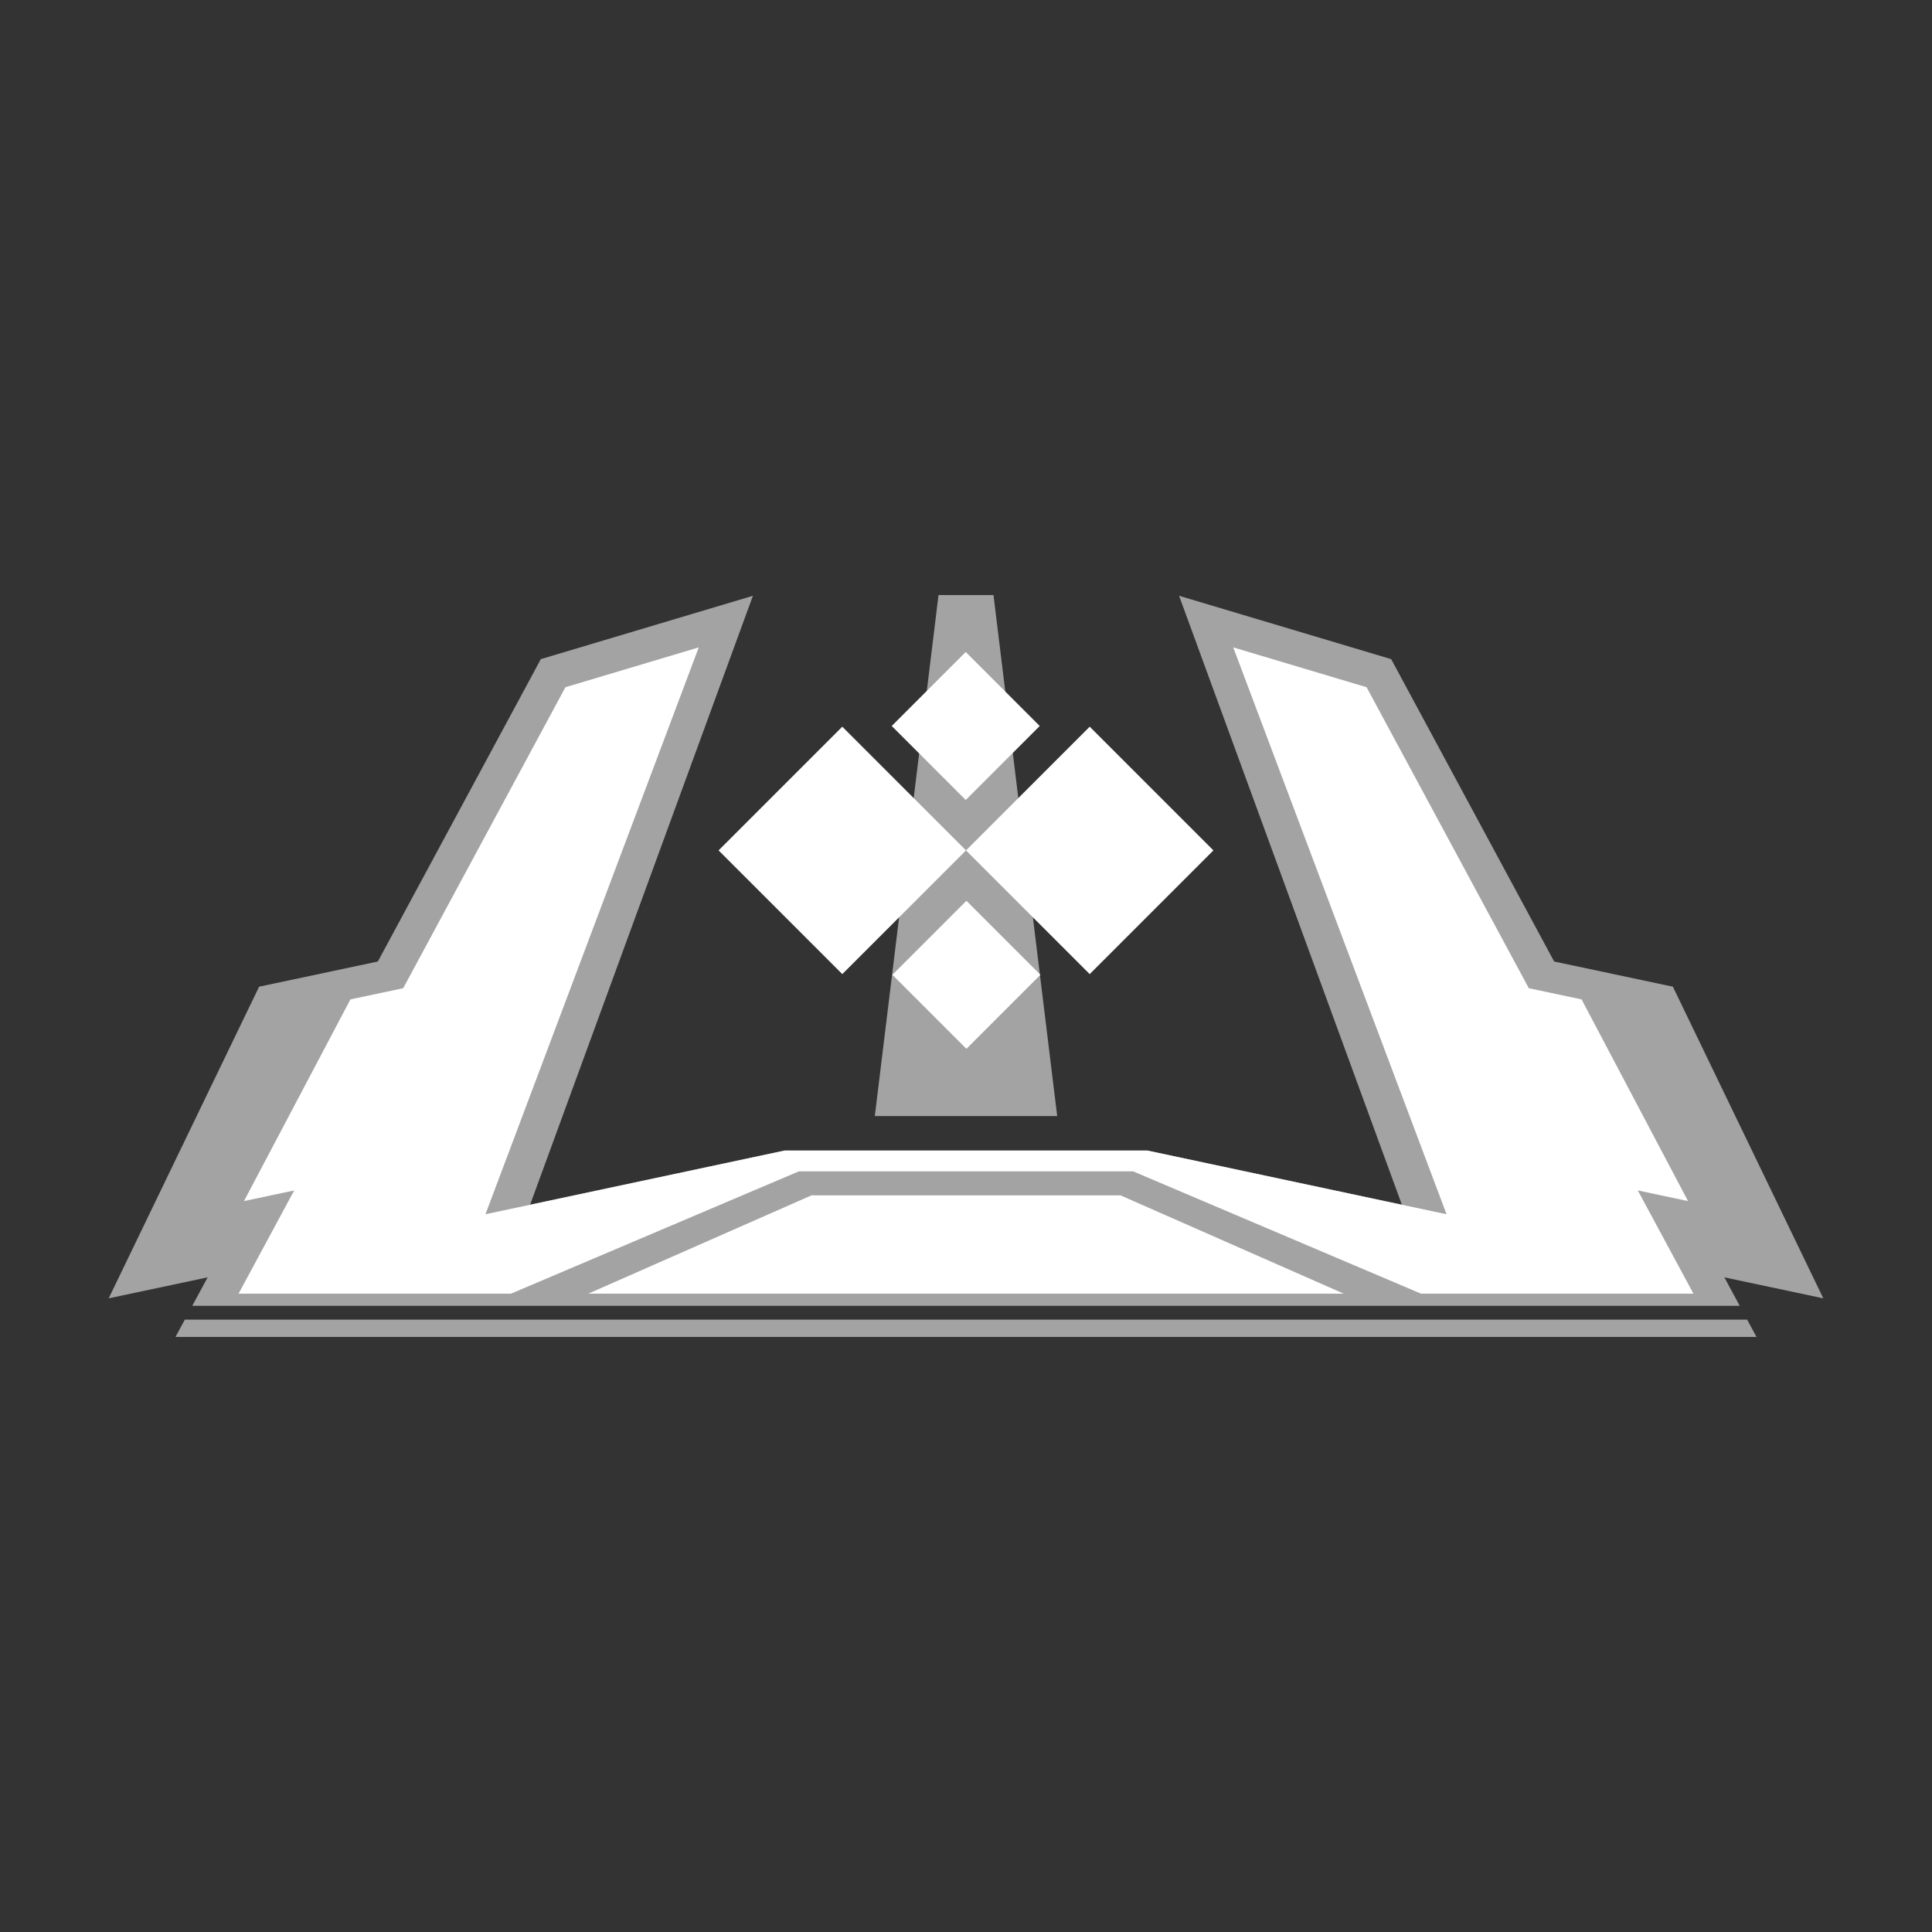 <?xml version="1.0" encoding="UTF-8"?>
<!DOCTYPE svg PUBLIC "-//W3C//DTD SVG 1.1//EN" "http://www.w3.org/Graphics/SVG/1.1/DTD/svg11.dtd">
<!-- Creator: CorelDRAW Home & Student 2018 -->
<svg xmlns="http://www.w3.org/2000/svg" xml:space="preserve" width="169.333mm" height="169.333mm" version="1.1" style="shape-rendering:geometricPrecision; text-rendering:geometricPrecision; image-rendering:optimizeQuality; fill-rule:evenodd; clip-rule:evenodd"
viewBox="0 0 16933.32 16933.32"
 xmlns:xlink="http://www.w3.org/1999/xlink">
 <rect x="0" y="0" width="16933.32" height="16933.32" fill="#333333" stroke="none"/>
 <defs>
  <style type="text/css">
   <![CDATA[
    .fil1 {fill:white}
    .fil0 {fill:white;fill-opacity:0.549}
   ]]>
  </style>
 </defs>
 <g id="Capa_x0020_1">
  <g id="_914697272">
   <path class="fil0" d="M10055.57 10083.93l2231.6 475.3 -1952.96 -5337.42 1858.99 555.33 1428.36 2650.15 1040.69 220.71 1318.35 2731.41 -867.07 -183.89 134.62 249.78 -13562.96 0 134.62 -249.78 -867.07 183.89 1318.35 -2731.41 1040.69 -220.71 1428.36 -2650.15 1858.99 -555.33 -1952.96 5337.42 2231.6 -475.3 3177.8 0zm-1829.81 -4868.29l481.82 0 558.42 4566.36 -1598.66 0 558.42 -4566.36zm-6605.62 6350.35l13693.06 0 81.76 151.69 -13856.58 0 81.76 -151.69z"/>
   <path class="fil1" d="M8466.67 7453.42l1084.22 -1084.22 1084.22 1084.22 -1084.22 1084.22 -1084.22 -1084.22 -1084.22 1084.22 -1084.22 -1084.22 1084.22 -1084.22 1084.22 1084.22zm-650.92 -1090.32l648.59 -648.6 648.6 648.6 -648.6 648.59 -648.59 -648.59zm5.95 2180.66l648.6 648.6 648.6 -648.6 -648.6 -648.59 -648.6 648.59zm2233.87 1540.17l2622.92 558.64 -1869.51 -4968.4 1168.71 349.11 1421.81 2638.02 462.51 98.09 932.94 1767.68 -440.17 -93.35 487.64 904.76 -2387.72 0 -2523.48 -1072.15 -2929.1 0 -2523.48 1072.15 -2387.72 0 487.64 -904.76 -440.17 93.35 932.94 -1767.68 462.51 -98.09 1421.81 -2638.02 1168.71 -349.11 -1869.51 4968.4 2622.92 -558.64 3177.8 0zm-4899.32 1254.55l1955.68 -861.4 2709.48 0 1955.68 861.4 -6620.84 0z"/>
  </g>
 </g>
</svg>

